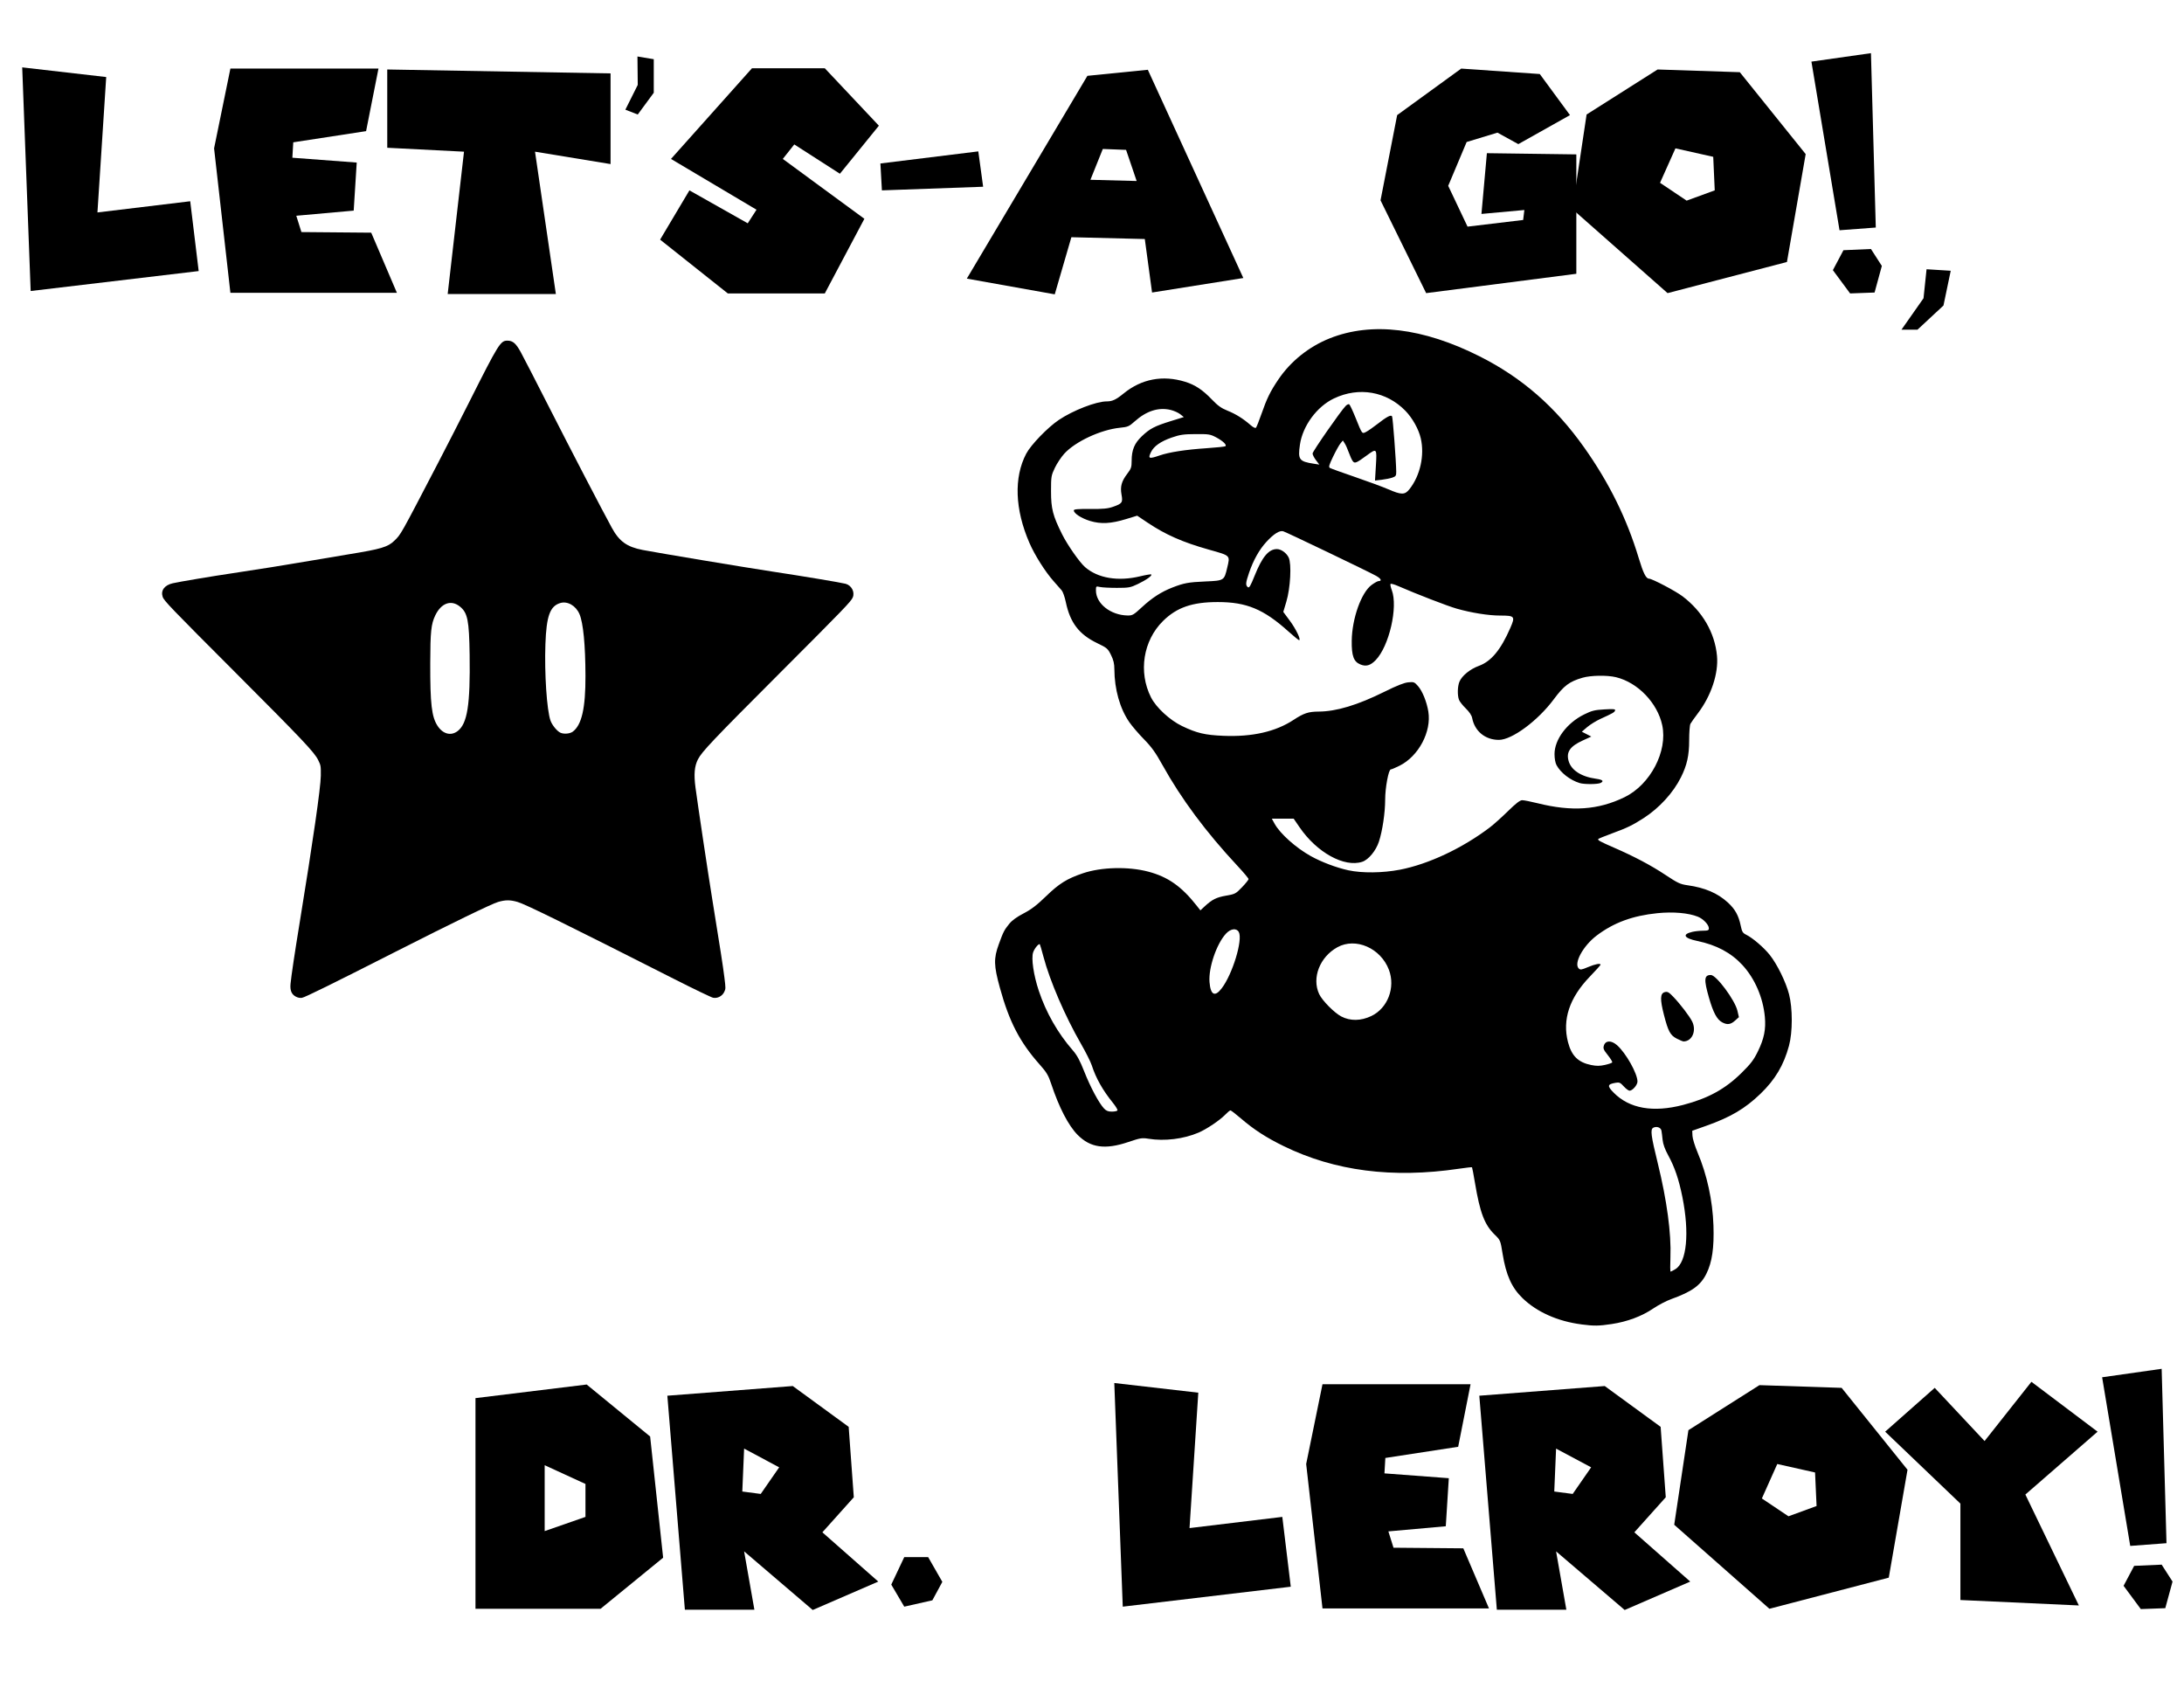 <?xml version="1.0" encoding="UTF-8" standalone="no"?>
<svg
   xmlns:dc="http://purl.org/dc/elements/1.1/"
   xmlns:cc="http://creativecommons.org/ns#"
   xmlns:rdf="http://www.w3.org/1999/02/22-rdf-syntax-ns#"
   xmlns:svg="http://www.w3.org/2000/svg"
   xmlns="http://www.w3.org/2000/svg"
   xmlns:sodipodi="http://sodipodi.sourceforge.net/DTD/sodipodi-0.dtd"
   xmlns:inkscape="http://www.inkscape.org/namespaces/inkscape"
   sodipodi:docname="dr-leroy.svg"
   id="svg8"
   version="1.1"
   viewBox="0 0 279.4 215.9"
   height="8.5in"
   width="11in"
   inkscape:version="1.0.1 (3bc2e813f5, 2020-09-07)">
  <defs
     id="defs2">
    <rect
       x="-110.107"
       y="-68.194"
       width="293.37"
       height="217.387"
       id="rect12" />
  </defs>
  <sodipodi:namedview
     id="base"
     pagecolor="#ffffff"
     bordercolor="#666666"
     borderopacity="1.0"
     inkscape:pageopacity="0.0"
     inkscape:pageshadow="2"
     inkscape:zoom="0.35"
     inkscape:cx="400"
     inkscape:cy="788.57143"
     inkscape:document-units="mm"
     inkscape:current-layer="layer1"
     inkscape:document-rotation="0"
     showgrid="false"
     units="in"
     inkscape:window-width="1528"
     inkscape:window-height="836"
     inkscape:window-x="72"
     inkscape:window-y="27"
     inkscape:window-maximized="1" />
  <g
     inkscape:label="Layer 1"
     inkscape:groupmode="layer"
     id="layer1">
    <g
       aria-label="Let's-a go!,          Dr. Leroy!"
       transform="translate(126.034,85.239)"
       id="text10"
       style="font-size:35.278px;line-height:1.25;font-family:Navilu;-inkscape-font-specification:Navilu;letter-spacing:0px;word-spacing:0px;white-space:pre;shape-inside:url(#rect12)">
      <g
         id="g247"
         transform="matrix(1.044,0,0,1.044,-4.342,-4.973)">
        <path
           d="m -103.548,-67.444 -1.074,16.589 11.368,-1.37 1.037,8.554 -20.588,2.444 -1.037,-27.402 z"
           style="font-style:normal;font-variant:normal;font-weight:normal;font-stretch:normal;font-size:35.278px;font-family:'Super Mario 256';-inkscape-font-specification:'Super Mario 256, ';stroke-width:1.05"
           id="path16" />
        <path
           d="m -88.329,-68.481 h 18.144 l -1.518,7.665 -8.924,1.37 -0.111,1.888 7.887,0.592 -0.37,5.888 -7.036,0.629 0.629,2 8.554,0.074 3.147,7.369 h -20.403 l -2,-17.7 2,-9.776 z"
           style="font-style:normal;font-variant:normal;font-weight:normal;font-stretch:normal;font-size:35.278px;font-family:'Super Mario 256';-inkscape-font-specification:'Super Mario 256, ';stroke-width:1.05"
           id="path18" />
        <path
           d="m -69.111,-68.37 27.365,0.481 v 11.109 l -9.257,-1.518 2.555,17.441 h -13.256 l 2,-17.441 -9.405,-0.481 z"
           style="font-style:normal;font-variant:normal;font-weight:normal;font-stretch:normal;font-size:35.278px;font-family:'Super Mario 256';-inkscape-font-specification:'Super Mario 256, ';stroke-width:1.05"
           id="path20" />
        <path
           d="m -38.451,-69.962 2,0.333 v 4.11 l -1.963,2.666 -1.518,-0.592 1.518,-3.036 z"
           style="font-style:normal;font-variant:normal;font-weight:normal;font-stretch:normal;font-size:35.278px;font-family:'Super Mario 256';-inkscape-font-specification:'Super Mario 256, ';stroke-width:1.05"
           id="path22" />
        <path
           d="m -8.865,-61.483 -4.777,5.888 -5.591,-3.592 -1.407,1.777 9.998,7.332 -4.851,9.146 h -11.886 l -8.295,-6.591 3.592,-6.036 7.147,4.036 1.074,-1.666 -10.479,-6.221 9.924,-11.109 h 8.924 z"
           style="font-style:normal;font-variant:normal;font-weight:normal;font-stretch:normal;font-size:35.278px;font-family:'Super Mario 256';-inkscape-font-specification:'Super Mario 256, ';stroke-width:1.05"
           id="path24" />
        <path
           d="m -8.495,-53.558 -0.185,-3.296 11.997,-1.481 0.592,4.332 z"
           style="font-style:normal;font-variant:normal;font-weight:normal;font-stretch:normal;font-size:35.278px;font-family:'Super Mario 256';-inkscape-font-specification:'Super Mario 256, ';stroke-width:1.05"
           id="path26" />
        <path
           d="m 24.091,-68.333 11.701,25.513 -11.183,1.777 -0.889,-6.554 -8.998,-0.222 -2.037,6.999 L 1.91,-42.746 16.685,-67.592 Z m -5.517,9.702 -1.518,3.777 5.665,0.148 -1.296,-3.814 z"
           style="font-style:normal;font-variant:normal;font-weight:normal;font-stretch:normal;font-size:35.278px;font-family:'Super Mario 256';-inkscape-font-specification:'Super Mario 256, ';stroke-width:1.05"
           id="path28" />
        <path
           d="m 75.821,-62.779 -6.332,3.555 -2.555,-1.407 -3.777,1.148 -2.259,5.369 2.37,4.999 6.813,-0.815 0.148,-1.222 -5.258,0.481 0.667,-7.443 10.961,0.148 V -43.338 l -18.403,2.37 -5.591,-11.368 2.037,-10.442 7.85,-5.702 9.628,0.667 z"
           style="font-style:normal;font-variant:normal;font-weight:normal;font-stretch:normal;font-size:35.278px;font-family:'Super Mario 256';-inkscape-font-specification:'Super Mario 256, ';stroke-width:1.05"
           id="path30" />
        <path
           d="m 96.631,-68.037 8.072,10.035 -2.296,13.219 -14.627,3.814 -11.664,-10.294 1.74,-11.59 8.702,-5.517 z m -7.887,9.331 -1.888,4.221 3.259,2.185 3.444,-1.259 -0.185,-4.11 z"
           style="font-style:normal;font-variant:normal;font-weight:normal;font-stretch:normal;font-size:35.278px;font-family:'Super Mario 256';-inkscape-font-specification:'Super Mario 256, ';stroke-width:1.05"
           id="path32" />
        <path
           d="m 108.036,-43.783 1.296,-2.444 3.37,-0.148 1.333,2.074 -0.889,3.259 -2.999,0.111 z m 5.258,-5.221 -4.444,0.333 -3.444,-20.662 7.295,-1.037 z"
           style="font-style:normal;font-variant:normal;font-weight:normal;font-stretch:normal;font-size:35.278px;font-family:'Super Mario 256';-inkscape-font-specification:'Super Mario 256, ';stroke-width:1.05"
           id="path34" />
        <path
           d="m 119.515,-43.894 2.962,0.185 -0.889,4.258 -3.185,2.962 h -1.963 l 2.703,-3.851 z"
           style="font-style:normal;font-variant:normal;font-weight:normal;font-stretch:normal;font-size:35.278px;font-family:'Super Mario 256';-inkscape-font-specification:'Super Mario 256, ';stroke-width:1.05"
           id="path36" />
        <path
           d="m -44.672,92.754 7.776,6.369 1.592,14.849 -7.665,6.258 H -58.299 V 94.421 Z m -5.147,9.887 v 8.072 l 4.999,-1.74 v -4.036 z"
           style="font-style:normal;font-variant:normal;font-weight:normal;font-stretch:normal;font-size:35.278px;font-family:'Super Mario 256';-inkscape-font-specification:'Super Mario 256, ';stroke-width:1.05"
           id="path38" />
        <path
           d="m -19.418,92.94 6.85,4.999 0.629,8.628 -3.851,4.295 6.85,6.036 -8.035,3.481 -8.406,-7.184 1.259,7.147 h -8.517 l -2.148,-26.217 z m -5.962,7.665 -0.222,5.258 2.259,0.296 2.259,-3.259 z"
           style="font-style:normal;font-variant:normal;font-weight:normal;font-stretch:normal;font-size:35.278px;font-family:'Super Mario 256';-inkscape-font-specification:'Super Mario 256, ';stroke-width:1.05"
           id="path40" />
        <path
           d="m -5.755,113.898 h 2.925 l 1.74,3.036 -1.222,2.259 -3.444,0.778 -1.592,-2.703 z"
           style="font-style:normal;font-variant:normal;font-weight:normal;font-stretch:normal;font-size:35.278px;font-family:'Super Mario 256';-inkscape-font-specification:'Super Mario 256, ';stroke-width:1.05"
           id="path42" />
        <path
           d="m 30.275,93.754 -1.074,16.589 11.368,-1.37 1.037,8.554 -20.588,2.444 -1.037,-27.402 z"
           style="font-style:normal;font-variant:normal;font-weight:normal;font-stretch:normal;font-size:35.278px;font-family:'Super Mario 256';-inkscape-font-specification:'Super Mario 256, ';stroke-width:1.05"
           id="path44" />
        <path
           d="m 45.494,92.717 h 18.144 l -1.518,7.665 -8.924,1.37 -0.111,1.888 7.887,0.592 -0.37,5.888 -7.036,0.629 0.629,2 8.554,0.074 3.147,7.369 H 45.494 l -2,-17.7 2,-9.776 z"
           style="font-style:normal;font-variant:normal;font-weight:normal;font-stretch:normal;font-size:35.278px;font-family:'Super Mario 256';-inkscape-font-specification:'Super Mario 256, ';stroke-width:1.05"
           id="path46" />
        <path
           d="m 80.079,92.94 6.85,4.999 0.629,8.628 -3.851,4.295 6.85,6.036 -8.035,3.481 -8.406,-7.184 1.259,7.147 h -8.517 l -2.148,-26.217 z m -5.962,7.665 -0.222,5.258 2.259,0.296 2.259,-3.259 z"
           style="font-style:normal;font-variant:normal;font-weight:normal;font-stretch:normal;font-size:35.278px;font-family:'Super Mario 256';-inkscape-font-specification:'Super Mario 256, ';stroke-width:1.05"
           id="path48" />
        <path
           d="m 109.109,93.162 8.072,10.035 -2.296,13.219 -14.627,3.814 -11.664,-10.294 1.74,-11.59 8.702,-5.517 z m -7.887,9.331 -1.888,4.221 3.259,2.185 3.444,-1.259 -0.185,-4.11 z"
           style="font-style:normal;font-variant:normal;font-weight:normal;font-stretch:normal;font-size:35.278px;font-family:'Super Mario 256';-inkscape-font-specification:'Super Mario 256, ';stroke-width:1.05"
           id="path50" />
        <path
           d="m 120.514,93.162 6.11,6.517 5.74,-7.258 8.109,6.11 -8.85,7.702 6.554,13.59 -14.515,-0.667 v -11.812 l -9.22,-8.813 z"
           style="font-style:normal;font-variant:normal;font-weight:normal;font-stretch:normal;font-size:35.278px;font-family:'Super Mario 256';-inkscape-font-specification:'Super Mario 256, ';stroke-width:1.05"
           id="path52" />
        <path
           d="m 143.658,117.416 1.296,-2.444 3.37,-0.148 1.333,2.074 -0.889,3.259 -2.999,0.111 z m 5.258,-5.221 -4.443,0.333 -3.444,-20.662 7.295,-1.037 z"
           style="font-style:normal;font-variant:normal;font-weight:normal;font-stretch:normal;font-size:35.278px;font-family:'Super Mario 256';-inkscape-font-specification:'Super Mario 256, ';stroke-width:1.05"
           id="path54" />
        <path
           style="fill:#000000;stroke-width:0.151"
           d="m 77.23,85.386 c -2.901,-0.369 -5.475,-1.515 -7.229,-3.219 -1.329,-1.292 -2.019,-2.832 -2.439,-5.442 -0.264,-1.644 -0.267,-1.651 -0.982,-2.351 -1.232,-1.206 -1.786,-2.662 -2.399,-6.307 -0.174,-1.035 -0.339,-1.904 -0.366,-1.932 -0.027,-0.027 -0.752,0.054 -1.612,0.181 -8.121,1.2 -15.218,0.282 -21.47,-2.775 -2.135,-1.044 -3.641,-2.019 -5.228,-3.382 -0.636,-0.546 -1.216,-0.994 -1.29,-0.994 -0.074,0 -0.368,0.243 -0.654,0.539 -0.65,0.674 -2.267,1.761 -3.246,2.181 -1.835,0.787 -4.181,1.076 -6.136,0.756 -0.801,-0.131 -0.997,-0.099 -2.488,0.404 -2.825,0.954 -4.632,0.701 -6.191,-0.867 -1.138,-1.144 -2.29,-3.366 -3.255,-6.278 C 11.903,54.868 11.679,54.493 10.852,53.563 8.399,50.804 7.11,48.32 5.957,44.128 5.212,41.421 5.191,40.554 5.826,38.813 6.391,37.265 6.487,37.077 7.115,36.3 7.446,35.89 8.041,35.458 8.867,35.03 9.815,34.539 10.483,34.028 11.626,32.92 c 1.591,-1.542 2.548,-2.139 4.49,-2.8 2.262,-0.77 5.569,-0.855 8.027,-0.206 2.402,0.634 4.065,1.799 5.912,4.141 l 0.476,0.603 0.501,-0.466 c 0.926,-0.861 1.454,-1.128 2.637,-1.334 1.118,-0.194 1.197,-0.236 1.965,-1.035 0.44,-0.458 0.8,-0.907 0.8,-0.997 0,-0.091 -0.617,-0.826 -1.372,-1.635 -3.843,-4.119 -6.867,-8.184 -9.171,-12.329 C 25.033,15.316 24.552,14.647 23.619,13.695 22.969,13.032 22.16,12.089 21.823,11.601 20.67,9.934 20.004,7.579 19.991,5.126 19.988,4.423 19.886,3.99 19.576,3.364 19.19,2.582 19.094,2.5 17.884,1.916 15.659,0.844 14.569,-0.584 14.039,-3.116 13.909,-3.736 13.682,-4.38 13.535,-4.549 13.388,-4.717 12.938,-5.228 12.536,-5.684 11.496,-6.864 10.233,-8.864 9.58,-10.367 c -1.781,-4.099 -1.922,-8.02 -0.393,-10.926 0.573,-1.09 2.638,-3.225 4.004,-4.142 1.742,-1.169 4.575,-2.267 5.85,-2.267 0.703,0 1.144,-0.206 2.089,-0.976 2.187,-1.782 4.792,-2.275 7.535,-1.427 1.221,0.377 2.138,0.985 3.267,2.164 0.729,0.762 1.163,1.073 1.916,1.374 1.012,0.405 1.942,0.986 2.834,1.769 0.308,0.271 0.577,0.403 0.657,0.323 0.074,-0.075 0.382,-0.845 0.683,-1.711 0.654,-1.879 1.073,-2.734 2.056,-4.191 1.509,-2.238 3.757,-4.039 6.31,-5.054 5.136,-2.044 11.422,-1.287 18.362,2.21 5.2,2.621 9.282,6.18 12.817,11.175 3.057,4.319 5.212,8.687 6.669,13.516 0.567,1.879 0.899,2.543 1.273,2.548 0.382,0.005 3.253,1.515 4.1,2.157 2.452,1.857 3.963,4.469 4.226,7.303 0.199,2.144 -0.709,4.883 -2.327,7.017 -0.426,0.562 -0.844,1.151 -0.929,1.31 -0.085,0.159 -0.154,1.066 -0.154,2.017 0,1.863 -0.266,3.054 -1.015,4.55 -0.948,1.892 -2.651,3.751 -4.565,4.984 -1.346,0.867 -2.014,1.191 -3.862,1.87 -0.875,0.322 -1.636,0.63 -1.691,0.685 -0.131,0.131 0.209,0.319 1.934,1.069 2.475,1.077 4.541,2.171 6.292,3.335 1.507,1.001 1.804,1.14 2.715,1.269 2.123,0.3 3.677,0.965 4.926,2.107 0.896,0.819 1.325,1.592 1.588,2.867 0.149,0.72 0.244,0.877 0.659,1.082 0.81,0.401 2.177,1.573 2.903,2.489 0.902,1.138 1.955,3.282 2.35,4.787 0.452,1.721 0.452,4.653 -0.002,6.334 -0.64,2.373 -1.703,4.161 -3.506,5.893 -1.886,1.812 -3.654,2.855 -6.615,3.905 l -1.734,0.615 0.027,0.62 c 0.015,0.341 0.296,1.255 0.625,2.033 1.158,2.736 1.846,5.9 1.947,8.954 0.091,2.738 -0.163,4.482 -0.858,5.893 -0.712,1.446 -1.768,2.21 -4.322,3.127 -0.59,0.212 -1.583,0.731 -2.206,1.154 -1.394,0.946 -3.174,1.611 -5.078,1.898 -1.591,0.24 -2.139,0.247 -3.708,0.048 z m 11.51,-6.77 c 1.392,-0.849 1.739,-4.439 0.853,-8.841 -0.437,-2.173 -0.943,-3.655 -1.752,-5.135 -0.399,-0.73 -0.619,-1.347 -0.673,-1.885 -0.043,-0.44 -0.108,-0.944 -0.143,-1.121 -0.075,-0.377 -0.6,-0.557 -1.001,-0.342 -0.377,0.202 -0.283,0.942 0.556,4.358 1.118,4.554 1.663,8.609 1.548,11.5 -0.039,0.975 -0.03,1.772 0.021,1.771 0.05,-2.96e-4 0.317,-0.138 0.592,-0.306 z M 20.367,59.175 c 0.048,-0.078 -0.204,-0.502 -0.561,-0.943 -1.249,-1.543 -2.071,-3.002 -2.587,-4.59 -0.138,-0.425 -0.734,-1.613 -1.324,-2.639 -1.957,-3.404 -3.81,-7.704 -4.593,-10.662 -0.213,-0.803 -0.413,-1.488 -0.445,-1.522 -0.129,-0.136 -0.662,0.507 -0.822,0.99 -0.245,0.743 0.057,2.787 0.695,4.703 0.89,2.672 2.33,5.195 4.16,7.29 0.527,0.603 0.878,1.252 1.414,2.612 0.748,1.897 1.78,3.83 2.404,4.504 0.279,0.302 0.514,0.398 0.97,0.398 0.331,0 0.641,-0.064 0.689,-0.141 z m 69.324,-0.68 c 3.065,-0.802 5.15,-1.946 7.16,-3.929 1.132,-1.117 1.486,-1.584 2.001,-2.639 0.758,-1.553 0.989,-2.701 0.848,-4.221 -0.22,-2.373 -1.234,-4.71 -2.758,-6.359 -1.383,-1.496 -3.182,-2.454 -5.516,-2.938 -1.648,-0.341 -1.905,-0.817 -0.604,-1.119 0.321,-0.075 0.906,-0.137 1.3,-0.139 0.605,-0.003 0.716,-0.049 0.716,-0.294 0,-0.437 -0.679,-1.155 -1.345,-1.422 -1.161,-0.464 -3.024,-0.627 -4.953,-0.433 -3.043,0.307 -5.369,1.164 -7.455,2.747 -1.655,1.255 -2.823,3.397 -2.195,4.025 0.194,0.194 0.333,0.174 1.143,-0.167 0.887,-0.373 1.534,-0.496 1.534,-0.29 0,0.054 -0.595,0.716 -1.322,1.47 -2.491,2.585 -3.381,5.259 -2.668,8.014 0.437,1.687 1.248,2.486 2.849,2.808 0.652,0.131 1.048,0.128 1.674,-0.012 0.451,-0.101 0.854,-0.239 0.896,-0.307 0.042,-0.068 -0.2,-0.47 -0.538,-0.894 -0.534,-0.671 -0.596,-0.825 -0.477,-1.186 0.209,-0.63 0.908,-0.645 1.605,-0.033 1.086,0.953 2.506,3.477 2.506,4.453 0,0.42 -0.607,1.123 -0.97,1.123 -0.126,0 -0.446,-0.238 -0.712,-0.53 -0.43,-0.472 -0.541,-0.52 -1.022,-0.435 -0.988,0.174 -1.025,0.382 -0.211,1.207 1.924,1.951 4.832,2.463 8.514,1.5 z M 88.921,50.381 C 88.11,49.966 87.857,49.5 87.331,47.452 c -0.489,-1.906 -0.463,-2.626 0.101,-2.775 0.342,-0.091 0.496,-0.006 1.069,0.593 0.829,0.866 1.962,2.349 2.285,2.992 0.568,1.131 0.01,2.442 -1.045,2.456 -0.086,8.33e-4 -0.455,-0.151 -0.821,-0.337 z m 5.538,-2.01 c -0.63,-0.342 -1.087,-1.196 -1.604,-2.998 -0.645,-2.252 -0.601,-2.796 0.228,-2.796 0.667,0 2.955,3.078 3.255,4.379 l 0.182,0.787 -0.485,0.433 c -0.539,0.481 -0.953,0.533 -1.575,0.195 z M 51.468,47.609 c 2.018,-0.956 2.987,-3.492 2.166,-5.667 -1.005,-2.661 -4.075,-4.004 -6.319,-2.764 -2.155,1.191 -3.153,3.757 -2.231,5.735 0.37,0.794 1.85,2.292 2.709,2.743 1.095,0.575 2.397,0.558 3.675,-0.047 z M 33.148,44.204 c 1.324,-1.736 2.6,-5.936 2.092,-6.885 -0.28,-0.523 -1.003,-0.431 -1.581,0.2 -1.157,1.263 -2.149,4.187 -2.01,5.924 0.128,1.597 0.657,1.866 1.499,0.762 z M 54.957,29.681 c 3.511,-0.676 7.661,-2.625 11.037,-5.183 0.456,-0.346 1.452,-1.238 2.213,-1.983 1.007,-0.986 1.487,-1.355 1.766,-1.355 0.21,0 1.047,0.166 1.859,0.368 4.231,1.055 7.45,0.832 10.677,-0.739 3.16,-1.539 5.3,-5.625 4.616,-8.814 C 86.539,9.24 84.129,6.736 81.461,6.09 80.375,5.827 78.376,5.859 77.356,6.155 75.742,6.624 75.078,7.123 73.837,8.794 71.885,11.424 68.714,13.77 67.11,13.77 65.434,13.771 64.142,12.711 63.831,11.081 63.77,10.763 63.485,10.336 63.052,9.916 62.677,9.551 62.303,9.077 62.221,8.862 c -0.211,-0.554 -0.184,-1.653 0.055,-2.223 0.305,-0.73 1.311,-1.548 2.384,-1.938 1.507,-0.549 2.677,-1.961 3.848,-4.645 0.621,-1.424 0.545,-1.518 -1.235,-1.518 -1.436,0 -3.547,-0.337 -5.352,-0.853 -1.129,-0.323 -4.94,-1.795 -7.198,-2.781 -0.434,-0.189 -0.834,-0.299 -0.889,-0.243 -0.055,0.055 0.011,0.393 0.147,0.75 0.789,2.065 -0.317,6.88 -1.973,8.588 -0.647,0.667 -1.184,0.817 -1.885,0.524 -0.811,-0.339 -1.069,-1.051 -1.047,-2.887 0.033,-2.735 1.175,-5.936 2.445,-6.856 0.353,-0.256 0.729,-0.465 0.836,-0.465 0.46,0 0.315,-0.303 -0.312,-0.653 -0.925,-0.517 -10.929,-5.316 -11.355,-5.447 -0.455,-0.14 -1.176,0.316 -2.103,1.33 -0.851,0.931 -1.573,2.225 -2.089,3.741 -0.423,1.244 -0.449,1.528 -0.16,1.768 0.17,0.141 0.325,-0.117 0.846,-1.415 0.924,-2.3 1.717,-3.245 2.723,-3.245 0.518,0 1.175,0.472 1.443,1.037 0.372,0.783 0.214,3.739 -0.288,5.412 l -0.374,1.246 0.809,1.091 c 0.758,1.023 1.401,2.373 1.129,2.373 -0.067,0 -0.656,-0.481 -1.31,-1.069 -3.034,-2.729 -5.129,-3.601 -8.654,-3.601 -3.119,0 -5.023,0.657 -6.703,2.312 -2.444,2.409 -3.052,6.26 -1.478,9.37 0.628,1.242 2.312,2.795 3.808,3.512 1.802,0.864 2.799,1.099 5.057,1.194 3.535,0.148 6.393,-0.501 8.605,-1.953 1.255,-0.824 1.815,-1.008 3.078,-1.016 2.166,-0.012 4.762,-0.796 8.063,-2.433 1.509,-0.749 2.404,-1.103 2.91,-1.151 0.685,-0.066 0.76,-0.037 1.198,0.462 0.536,0.611 1.066,1.919 1.263,3.117 0.404,2.466 -1.192,5.472 -3.524,6.637 -0.5,0.25 -0.983,0.454 -1.074,0.454 -0.272,0 -0.691,2.238 -0.692,3.695 -5.79e-4,1.597 -0.334,3.844 -0.765,5.154 -0.369,1.12 -1.275,2.215 -2.042,2.469 -2.196,0.725 -5.57,-1.135 -7.691,-4.24 l -0.714,-1.044 h -1.34 -1.34 l 0.349,0.632 c 0.667,1.208 2.607,2.943 4.421,3.952 1.318,0.733 3.145,1.424 4.611,1.742 1.665,0.362 4.203,0.335 6.295,-0.068 z M 77.004,19.059 c -1.163,-0.355 -2.326,-1.256 -2.834,-2.197 -0.149,-0.275 -0.244,-0.807 -0.244,-1.357 0.002,-1.782 1.516,-3.808 3.623,-4.849 0.946,-0.468 1.285,-0.552 2.482,-0.621 1.144,-0.065 1.374,-0.042 1.317,0.132 -0.075,0.225 -0.254,0.329 -1.78,1.025 -0.539,0.246 -1.276,0.701 -1.638,1.011 l -0.658,0.564 0.581,0.298 0.581,0.298 -1.054,0.483 c -1.543,0.707 -2.027,1.397 -1.736,2.477 0.309,1.148 1.532,1.952 3.361,2.208 0.818,0.115 1.007,0.281 0.578,0.511 -0.336,0.18 -2.009,0.191 -2.578,0.017 z M 23.394,-2.512 c 1.209,-1.121 2.351,-1.858 3.69,-2.38 1.426,-0.556 1.977,-0.658 4.045,-0.748 2.311,-0.101 2.316,-0.104 2.685,-1.671 0.367,-1.557 0.456,-1.469 -2.258,-2.234 -3.193,-0.9 -5.301,-1.829 -7.498,-3.302 l -1.272,-0.853 -1.339,0.41 c -1.875,0.574 -3.11,0.639 -4.442,0.234 -1.054,-0.32 -1.985,-0.926 -1.985,-1.291 0,-0.145 0.478,-0.187 1.998,-0.175 1.58,0.013 2.165,-0.042 2.792,-0.261 1.141,-0.398 1.233,-0.527 1.059,-1.485 -0.181,-0.998 -0.003,-1.646 0.71,-2.58 0.466,-0.61 0.529,-0.798 0.529,-1.579 0,-1.331 0.343,-2.151 1.265,-3.023 0.978,-0.925 1.548,-1.221 3.553,-1.844 l 1.575,-0.489 -0.437,-0.348 c -0.24,-0.192 -0.77,-0.428 -1.177,-0.526 -1.482,-0.356 -2.969,0.119 -4.409,1.408 -0.687,0.615 -0.832,0.677 -1.803,0.775 -2.354,0.237 -5.474,1.691 -6.827,3.182 -0.376,0.415 -0.894,1.195 -1.151,1.734 -0.445,0.934 -0.467,1.069 -0.467,2.865 0,2.143 0.218,2.989 1.363,5.282 0.648,1.298 2.135,3.426 2.8,4.006 1.571,1.371 4.048,1.785 6.762,1.131 0.7,-0.169 1.311,-0.269 1.357,-0.223 0.141,0.141 -0.617,0.68 -1.651,1.174 -0.904,0.432 -1.104,0.468 -2.564,0.468 -0.871,0 -1.804,-0.049 -2.074,-0.109 -0.481,-0.107 -0.49,-0.099 -0.49,0.422 0,1.617 1.797,3.038 3.885,3.07 0.592,0.009 0.732,-0.073 1.775,-1.04 z M 56.159,-16.958 c 1.31,-1.664 1.857,-4.137 1.377,-6.221 -0.258,-1.122 -1.024,-2.492 -1.888,-3.376 -2.321,-2.377 -5.683,-2.961 -8.735,-1.517 -2.102,0.994 -3.852,3.368 -4.185,5.674 -0.264,1.83 -0.101,2.053 1.699,2.332 l 0.678,0.105 -0.414,-0.543 c -0.228,-0.299 -0.413,-0.666 -0.412,-0.817 0.002,-0.259 3.462,-5.23 4.062,-5.835 0.154,-0.155 0.347,-0.241 0.428,-0.19 0.082,0.051 0.429,0.788 0.773,1.64 0.833,2.067 0.784,2.002 1.314,1.728 0.239,-0.124 0.842,-0.543 1.34,-0.932 1.172,-0.916 1.684,-1.186 1.821,-0.964 0.096,0.155 0.501,5.531 0.512,6.791 0.003,0.485 -0.053,0.571 -0.476,0.718 -0.264,0.092 -0.851,0.211 -1.303,0.264 l -0.822,0.097 0.109,-1.833 c 0.128,-2.14 0.117,-2.152 -1.136,-1.233 -1.272,0.934 -1.464,1.01 -1.705,0.68 -0.112,-0.153 -0.326,-0.623 -0.475,-1.043 -0.149,-0.421 -0.375,-0.926 -0.502,-1.122 l -0.23,-0.357 -0.294,0.357 c -0.162,0.197 -0.567,0.923 -0.901,1.615 -0.496,1.028 -0.568,1.281 -0.394,1.389 0.117,0.072 1.503,0.572 3.079,1.111 1.576,0.539 3.409,1.216 4.073,1.504 1.621,0.705 2.038,0.701 2.606,-0.021 z m -30.644,-4.115 c 1.194,-0.411 3.181,-0.719 5.772,-0.893 1.176,-0.079 2.209,-0.188 2.296,-0.241 0.238,-0.147 -0.28,-0.645 -1.144,-1.102 -0.693,-0.366 -0.894,-0.398 -2.488,-0.388 -1.481,0.009 -1.909,0.07 -2.929,0.422 -1.343,0.463 -2.195,1.061 -2.545,1.783 -0.391,0.808 -0.252,0.864 1.039,0.419 z"
           id="path139" />
        <path
           style="fill:#000000;stroke-width:0.103"
           d="m -80.291,45.241 c -0.544,-0.28 -0.748,-0.761 -0.67,-1.582 0.094,-0.987 0.504,-3.735 1.136,-7.601 1.617,-9.904 2.56,-16.46 2.574,-17.893 0.011,-1.208 0.002,-1.262 -0.331,-1.938 -0.464,-0.944 -1.955,-2.52 -10.048,-10.622 -8.018,-8.027 -8.843,-8.885 -8.999,-9.359 -0.258,-0.781 0.22,-1.429 1.226,-1.664 0.763,-0.178 4.86,-0.866 7.356,-1.235 2.839,-0.42 6.737,-1.045 9.67,-1.551 1.479,-0.255 3.567,-0.606 4.64,-0.78 3.84,-0.623 4.699,-0.878 5.477,-1.631 0.837,-0.809 0.69,-0.547 5.37,-9.535 1.051,-2.019 2.778,-5.393 3.837,-7.498 3.578,-7.111 3.819,-7.498 4.657,-7.498 0.67,0 1.04,0.315 1.64,1.396 0.284,0.512 1.854,3.56 3.488,6.774 2.635,5.18 6.516,12.642 7.684,14.773 0.908,1.657 1.849,2.332 3.773,2.704 1.832,0.354 12.637,2.154 15.849,2.64 3.658,0.553 8.465,1.354 9.016,1.503 0.728,0.196 1.157,1.009 0.88,1.671 -0.209,0.5 -1.015,1.336 -8.958,9.287 -8.206,8.214 -9.544,9.624 -10.017,10.56 -0.427,0.843 -0.512,1.836 -0.297,3.453 0.297,2.225 1.523,10.393 2.042,13.599 1.018,6.291 1.326,8.271 1.498,9.652 0.168,1.346 0.168,1.407 -0.02,1.791 -0.251,0.515 -0.819,0.811 -1.36,0.709 -0.21,-0.039 -2.36,-1.074 -4.779,-2.3 -13.301,-6.741 -18.231,-9.166 -19.188,-9.44 -0.909,-0.26 -1.464,-0.26 -2.376,-8e-5 -0.769,0.219 -5.72,2.621 -12.513,6.072 -7.91,4.018 -11.171,5.623 -11.531,5.676 -0.235,0.034 -0.489,-0.013 -0.724,-0.134 z m 19.802,-32.546 c 1.2,-0.915 1.562,-3.214 1.474,-9.37 -0.06,-4.182 -0.245,-5.111 -1.17,-5.874 -1.083,-0.893 -2.311,-0.46 -3.044,1.073 -0.507,1.059 -0.602,1.972 -0.612,5.836 -0.012,5.021 0.172,6.593 0.902,7.702 0.658,0.999 1.637,1.252 2.449,0.632 z m 14.105,0.072 c 1.104,-0.809 1.577,-2.882 1.564,-6.855 -0.012,-3.802 -0.274,-6.484 -0.737,-7.56 -0.442,-1.028 -1.465,-1.615 -2.35,-1.35 -1.262,0.378 -1.699,1.586 -1.822,5.032 -0.128,3.581 0.172,8.093 0.622,9.368 0.198,0.562 0.804,1.301 1.222,1.491 0.42,0.191 1.152,0.13 1.501,-0.126 z"
           id="path223" />
      </g>
    </g>
    <g
       gcodetools="Gcodetools tool definition"
       transform="translate(-309.816,255.556)"
       id="g800" />
  </g>
</svg>
